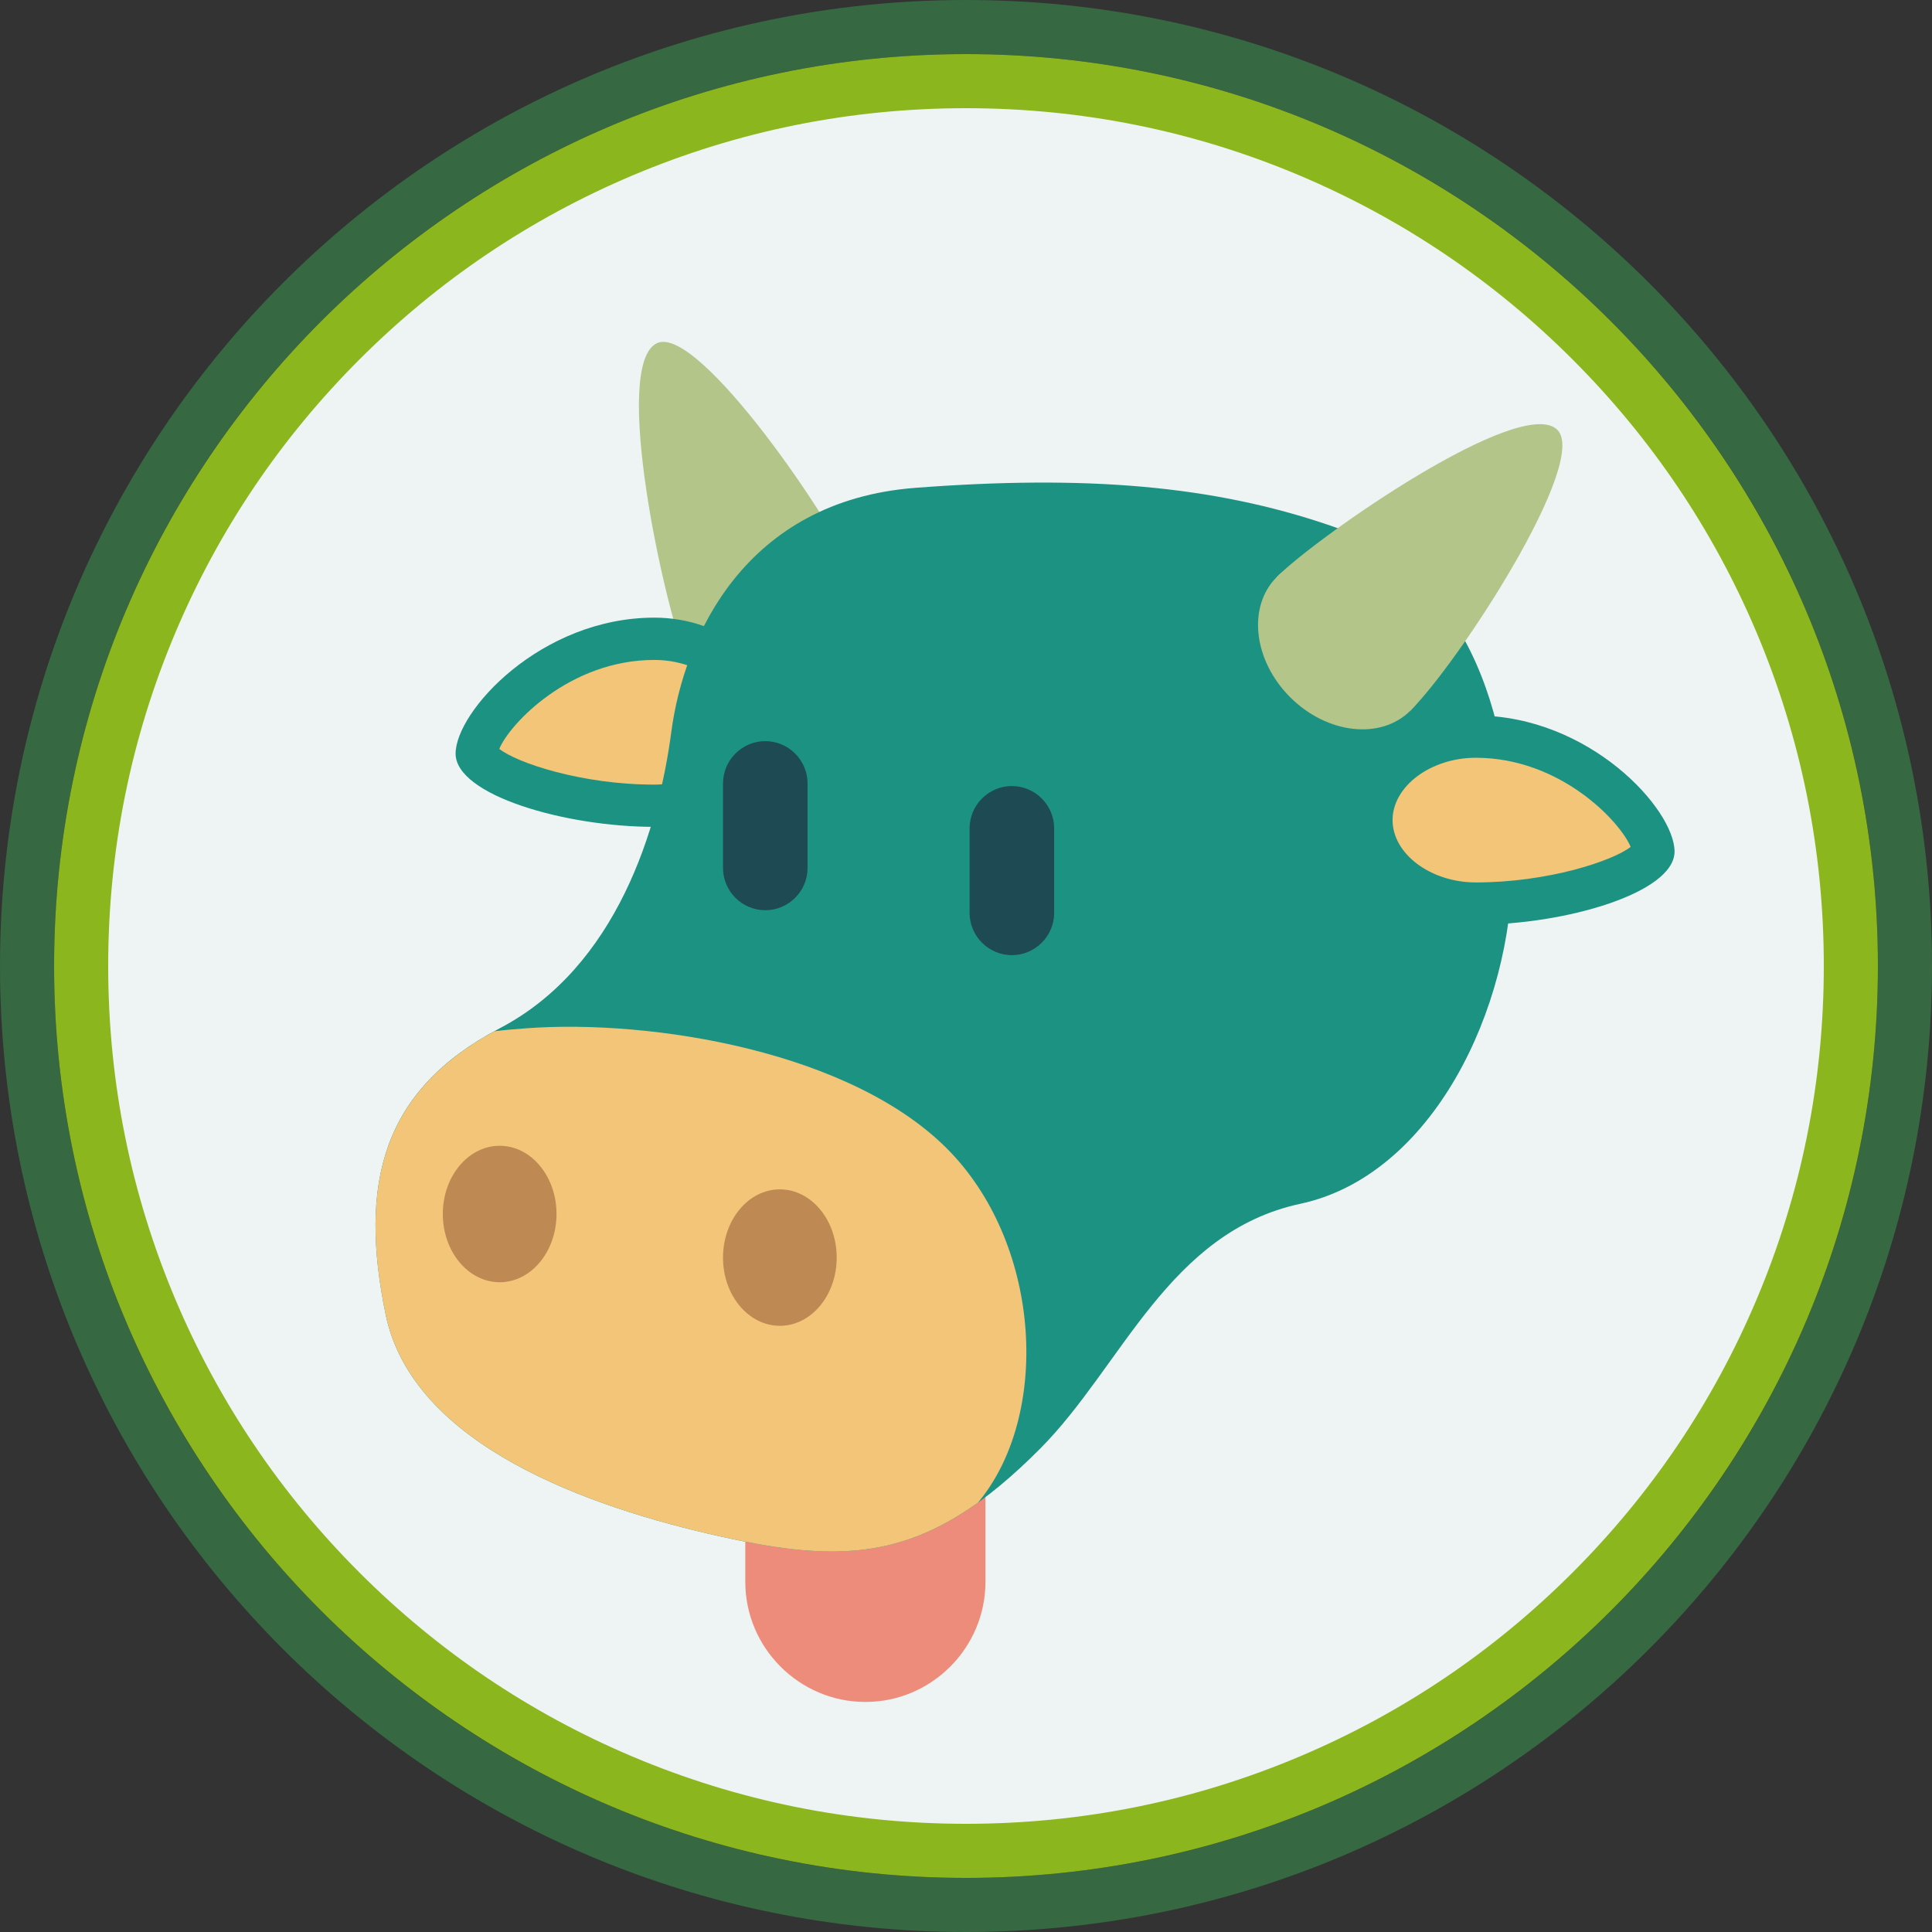 <?xml version="1.0" encoding="utf-8"?>
<!-- Generator: Adobe Illustrator 15.0.0, SVG Export Plug-In . SVG Version: 6.00 Build 0)  -->
<!DOCTYPE svg PUBLIC "-//W3C//DTD SVG 1.1//EN" "http://www.w3.org/Graphics/SVG/1.1/DTD/svg11.dtd">
<svg version="1.1" id="Graphics" xmlns="http://www.w3.org/2000/svg" xmlns:xlink="http://www.w3.org/1999/xlink" x="0px" y="0px"
	 width="500px" height="500px" viewBox="0 0 500 500" enable-background="new 0 0 500 500" xml:space="preserve">
<rect x="0" y="0" width="500" height="500" fill="#333333" stroke="none"/>
<g>
	<g>
		<g>
			<path fill="#366842" d="M250,14c31.866,0,62.771,6.238,91.857,18.541c28.101,11.886,53.341,28.904,75.02,50.583
				c21.678,21.679,38.697,46.919,50.583,75.02C479.762,187.229,486,218.134,486,250s-6.238,62.771-18.541,91.857
				c-11.886,28.101-28.904,53.341-50.583,75.02c-21.679,21.678-46.919,38.697-75.02,50.583C312.771,479.762,281.866,486,250,486
				s-62.771-6.238-91.857-18.541c-28.101-11.886-53.341-28.904-75.02-50.583c-21.678-21.679-38.697-46.919-50.583-75.02
				C20.238,312.771,14,281.866,14,250s6.238-62.771,18.541-91.857c11.886-28.101,28.904-53.341,50.583-75.02
				c21.679-21.678,46.919-38.697,75.02-50.583C187.229,20.238,218.134,14,250,14 M250,0C111.93,0,0,111.93,0,250s111.93,250,250,250
				s250-111.93,250-250S388.07,0,250,0L250,0z"/>
		</g>
		<g>
			<path fill="#EEF3F3" d="M250,479c-61.165,0-118.67-23.821-161.924-67.075C44.821,368.67,21,311.165,21,250
				c0-61.164,23.821-118.67,67.076-161.924S188.836,21,250,21c61.165,0,118.67,23.821,161.925,67.076
				C455.179,131.33,479,188.835,479,250s-23.821,118.67-67.075,161.925C368.67,455.179,311.165,479,250,479z"/>
			<path fill="#8CB61D" d="M250,28c29.974,0,59.045,5.868,86.405,17.441c26.434,11.182,50.177,27.191,70.57,47.584
				c20.393,20.393,36.403,44.137,47.584,70.57C466.132,190.956,472,220.026,472,250c0,29.974-5.868,59.045-17.441,86.405
				c-11.181,26.434-27.191,50.177-47.584,70.57c-20.394,20.393-44.137,36.403-70.57,47.584C309.045,466.132,279.974,472,250,472
				c-29.974,0-59.044-5.868-86.404-17.441c-26.434-11.181-50.177-27.191-70.57-47.584c-20.394-20.394-36.403-44.137-47.584-70.57
				C33.868,309.045,28,279.974,28,250c0-29.974,5.868-59.044,17.441-86.404c11.182-26.434,27.191-50.177,47.584-70.57
				c20.393-20.394,44.137-36.403,70.57-47.584C190.956,33.868,220.026,28,250,28 M250,14C119.669,14,14,119.669,14,250
				c0,130.332,105.669,236,236,236c130.332,0,236-105.668,236-236C486,119.669,380.332,14,250,14L250,14z"/>
		</g>
	</g>
	<path fill="#ED8C7A" d="M255.036,409.359c0,17.116-13.962,31.104-31.069,31.104l0,0c-17.108,0-31.087-13.987-31.087-31.104v-62.156
		c0-17.117,13.979-31.088,31.087-31.088l0,0c17.107,0,31.069,13.971,31.069,31.088V409.359z"/>
	<g>
		<path fill="#D8E3E2" d="M207.639,179.125c12.478-5.155,19.237-17.446,15.106-27.425c-4.131-9.981-17.604-13.895-30.083-8.725
			c-12.492,5.186-19.252,17.462-15.114,27.441C181.7,180.396,195.146,184.311,207.639,179.125z"/>
		<path fill="#B3C589" d="M222.745,151.7l-45.197,18.717c-5.69-13.75-19.476-76.646-7.358-81.671
			C180.913,84.312,215.784,134.917,222.745,151.7z"/>
		<path fill="#1C9283" d="M381.936,185.177c-17.952,0-32.495,12.117-32.495,27.065c0,14.962,14.543,27.079,32.495,27.079
			c23.086,0,51.436-8.218,51.436-18.949C433.371,209.453,411.347,185.177,381.936,185.177z"/>
		<path fill="#1C9283" d="M169.337,159.845c17.953,0,32.496,12.132,32.496,27.064c0,14.963-14.543,27.08-32.496,27.08
			c-23.1,0-51.429-8.218-51.429-18.948C117.908,184.122,139.926,159.845,169.337,159.845z"/>
		<path fill="#F2C579" d="M169.337,203.057c-18.817,0-35.557-5.634-40.12-9.244c2.6-6.354,18.125-23.021,40.12-23.021
			c11.691,0,21.549,7.38,21.549,16.117C190.886,195.661,181.028,203.057,169.337,203.057z"/>
		<path fill="#1C9283" d="M344.479,136.087c-30.603-10.514-63.596-13.186-107.58-9.835c-43.977,3.364-59.885,38.374-63.163,63.171
			c-3.271,24.783-14.031,60.815-44.446,76.717c-30.401,15.915-36.496,40.179-29.477,74.089
			c7.026,33.926,52.881,49.898,86.566,57.394c33.673,7.468,53.921,6.413,82.929-22.833c21.114-21.287,33.102-55.921,67.242-63.257
			c34.156-7.352,54.866-50.477,54.866-87.723C391.416,182.288,378.332,147.714,344.479,136.087z"/>
		<path fill="#F2C579" d="M253.117,388.855c18.688-22.413,16.486-65.841-7.019-90.553c-24.985-26.257-77.628-34.589-109.949-32.177
			c-2.751,0.201-5.46,0.418-8.247,0.779c-29.188,15.916-34.993,39.948-28.09,73.323c7.026,33.926,52.881,49.898,86.566,57.394
			C213.466,403.632,231.873,404.107,253.117,388.855z"/>
		<path fill="#F2C579" d="M381.936,228.373c-11.677,0-21.541-7.38-21.541-16.131c0-8.737,9.864-16.133,21.541-16.133
			c21.852,0,37.318,16.449,40.077,23.063C417.392,222.784,400.688,228.373,381.936,228.373z"/>
		<path fill="#B3C589" d="M333.893,180.44c9.547,9.546,23.498,11.104,31.131,3.465c7.64-7.64,6.087-21.576-3.459-31.138
			c-9.561-9.546-23.497-11.092-31.13-3.451C322.794,156.941,324.332,170.893,333.893,180.44z"/>
		<path fill="#B3C589" d="M365.023,183.905l-34.589-34.589c10.521-10.529,63.351-47.328,72.622-38.056
			C411.275,119.465,377.855,171.066,365.023,183.905z"/>
		<path fill="#BE8952" d="M114.601,314.175c0,9.748,6.594,17.664,14.718,17.664c8.116,0,14.702-7.916,14.702-17.664
			s-6.586-17.648-14.702-17.648C121.194,296.526,114.601,304.427,114.601,314.175z"/>
		<path fill="#BE8952" d="M187.116,325.469c0,9.749,6.585,17.648,14.717,17.648c8.102,0,14.702-7.899,14.702-17.648
			c0-9.763-6.601-17.662-14.702-17.662C193.701,307.807,187.116,315.706,187.116,325.469z"/>
		<path fill="#1E4A54" d="M272.816,236.245c0,6.021-4.925,10.947-10.947,10.947l0,0c-6.022,0-10.94-4.926-10.94-10.947V214.38
			c0-6.022,4.918-10.949,10.94-10.949l0,0c6.022,0,10.947,4.927,10.947,10.949V236.245z"/>
		<path fill="#1E4A54" d="M208.996,224.633c0,6.008-4.918,10.933-10.94,10.933l0,0c-6.029,0-10.939-4.925-10.939-10.933v-21.88
			c0-6.022,4.91-10.947,10.939-10.947l0,0c6.022,0,10.94,4.925,10.94,10.947V224.633z"/>
	</g>
</g>
</svg>

